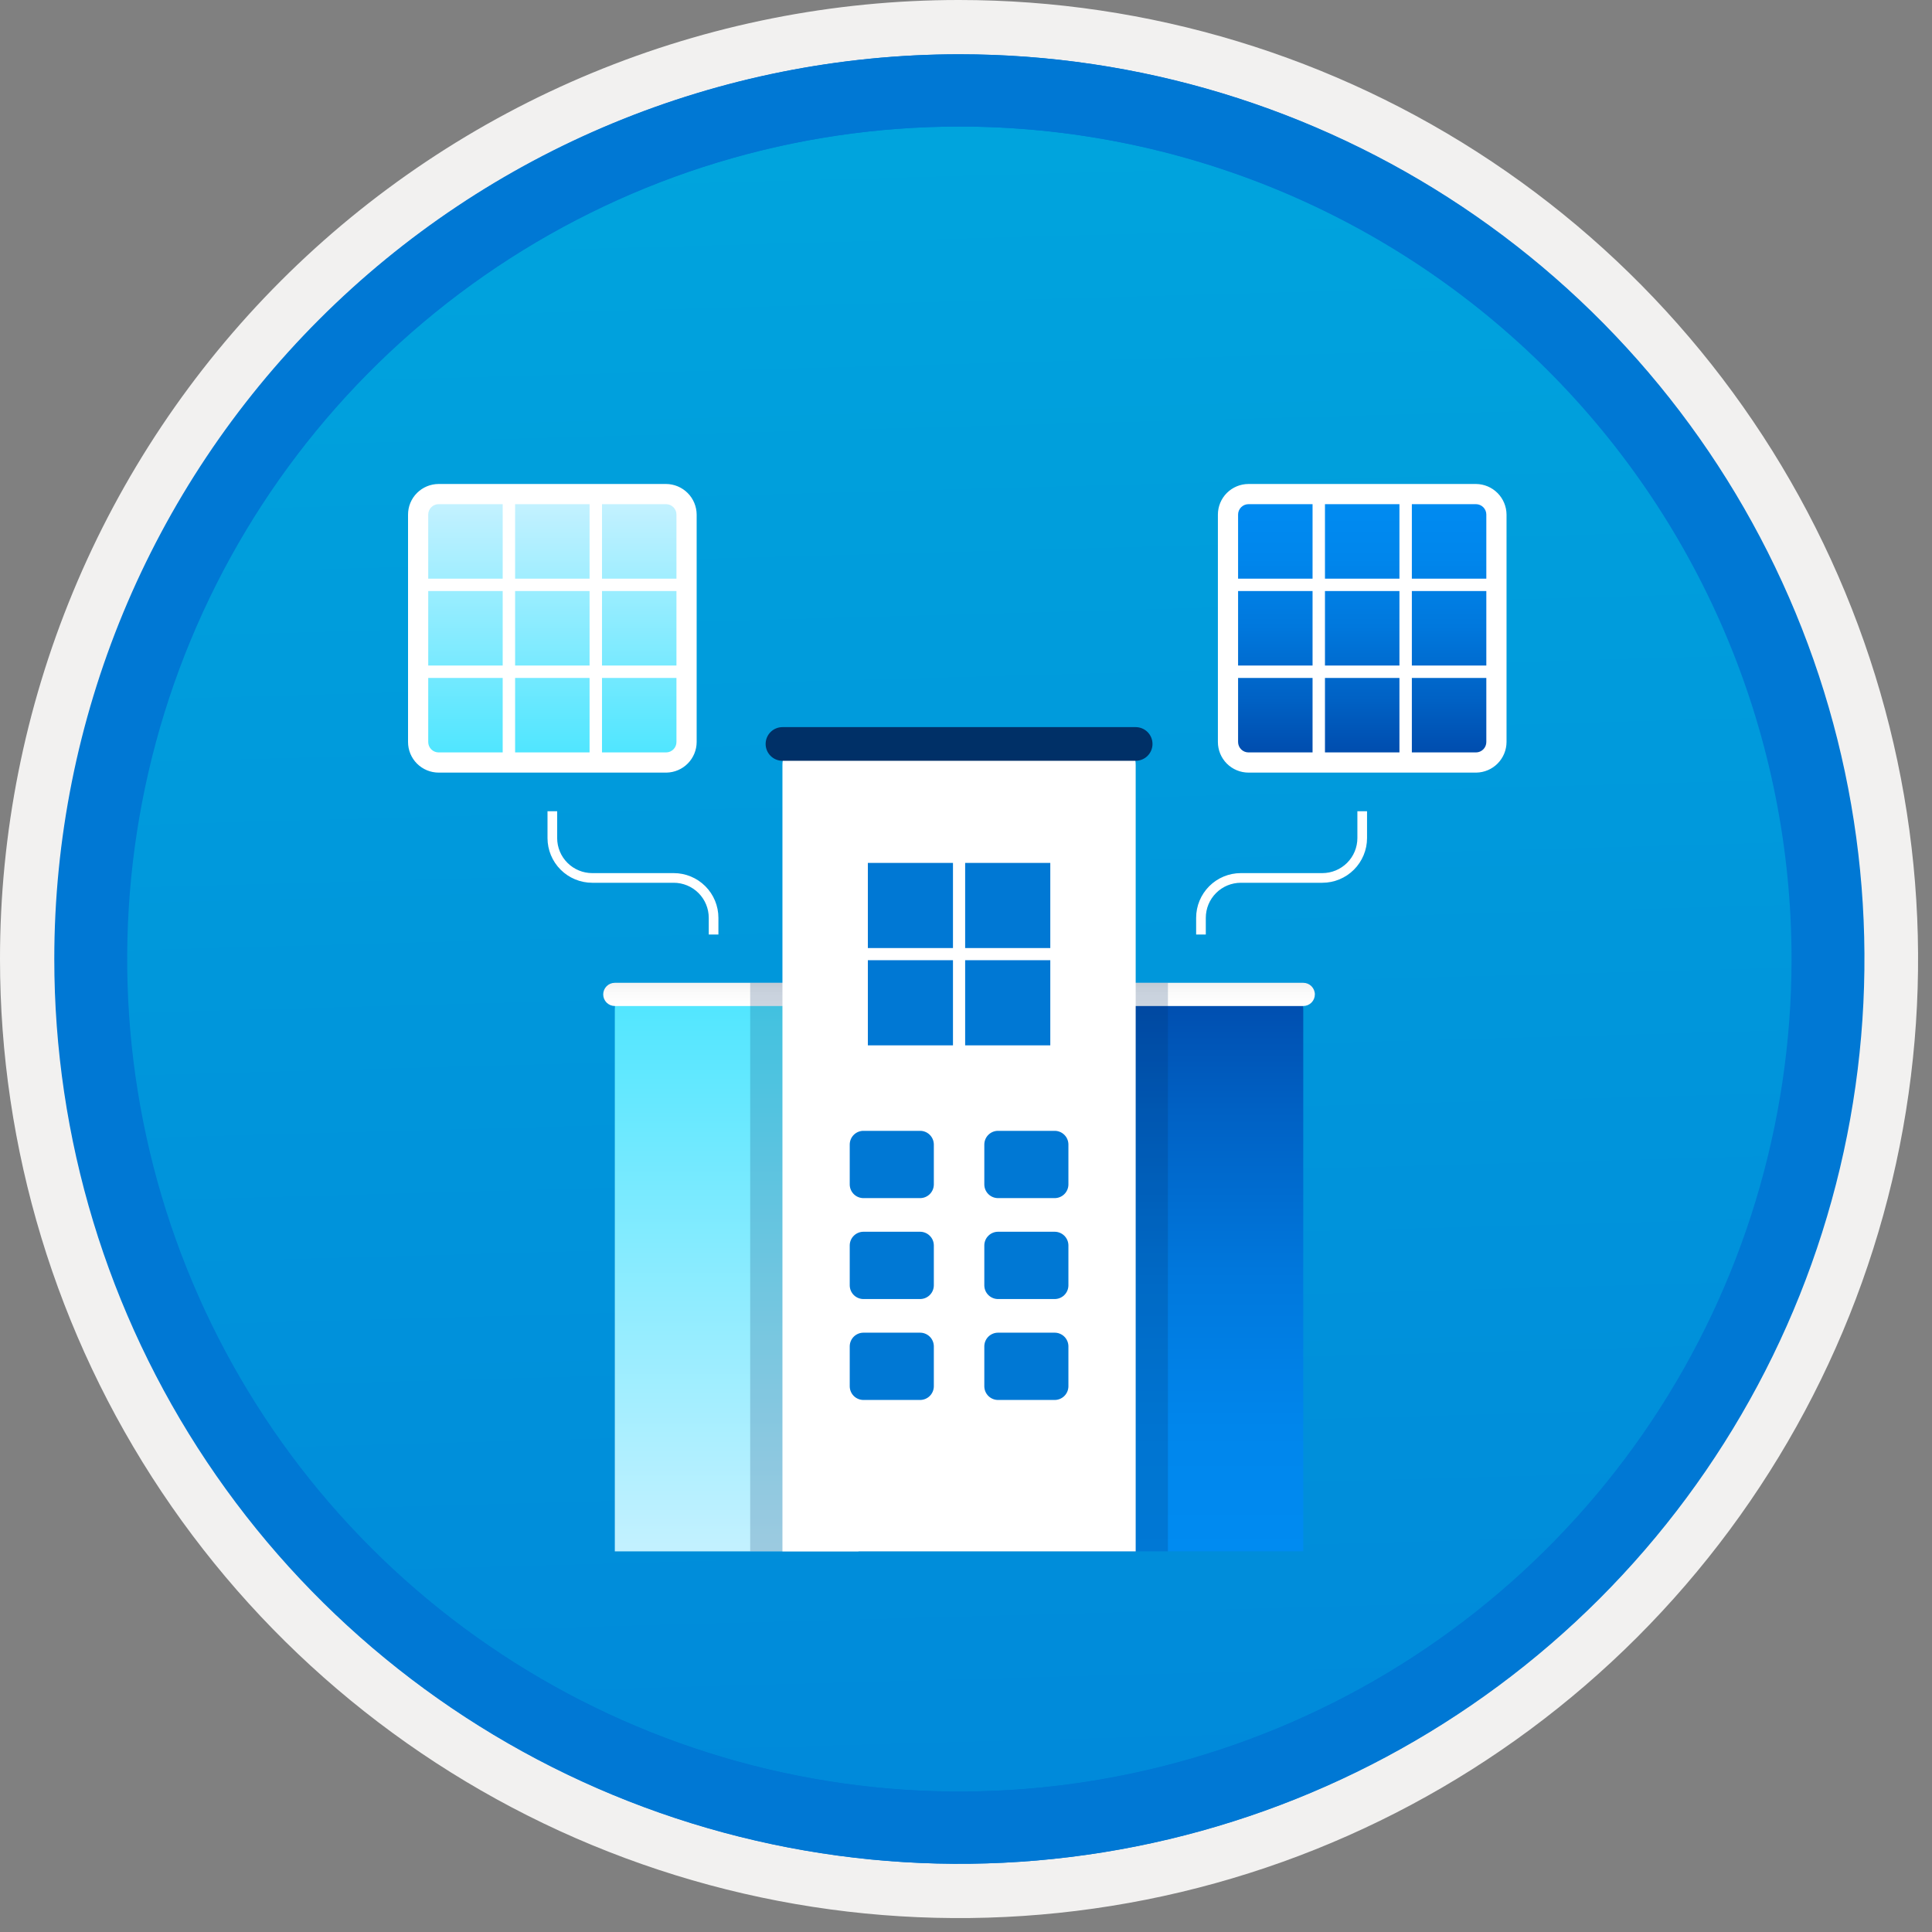 <svg width="100" height="100" viewBox="0 0 100 100" fill="none" xmlns="http://www.w3.org/2000/svg">
<rect x="0" y="0" width="100" height="100" fill="#808080" stroke="none"/>
<g clip-path="url(#clip0_1112_461)">
<path d="M49.64 96.45C40.382 96.45 31.332 93.705 23.634 88.561C15.936 83.418 9.936 76.107 6.393 67.553C2.85 59 1.923 49.588 3.73 40.508C5.536 31.428 9.994 23.087 16.54 16.54C23.087 9.994 31.428 5.536 40.508 3.729C49.588 1.923 59 2.85 67.553 6.393C76.107 9.936 83.418 15.936 88.561 23.634C93.705 31.332 96.45 40.382 96.45 49.64C96.451 55.787 95.24 61.874 92.888 67.554C90.535 73.233 87.088 78.394 82.741 82.741C78.394 87.087 73.234 90.535 67.554 92.888C61.875 95.24 55.787 96.45 49.64 96.45V96.45Z" fill="url(#paint0_linear_1112_461)"/>
<path fill-rule="evenodd" clip-rule="evenodd" d="M95.54 49.64C95.54 58.718 92.848 67.593 87.805 75.141C82.761 82.689 75.592 88.572 67.205 92.046C58.818 95.52 49.589 96.429 40.685 94.658C31.782 92.887 23.603 88.515 17.184 82.096C10.765 75.677 6.393 67.498 4.622 58.595C2.851 49.691 3.76 40.462 7.234 32.075C10.708 23.688 16.591 16.519 24.139 11.476C31.688 6.432 40.562 3.74 49.64 3.74C55.668 3.74 61.636 4.927 67.205 7.234C72.774 9.541 77.834 12.921 82.096 17.184C86.359 21.446 89.739 26.506 92.046 32.075C94.353 37.644 95.54 43.612 95.54 49.64V49.64ZM49.64 3.62732e-07C59.458 3.62732e-07 69.055 2.911 77.219 8.366C85.382 13.82 91.744 21.573 95.501 30.644C99.258 39.714 100.242 49.695 98.326 59.324C96.411 68.954 91.683 77.799 84.741 84.741C77.799 91.683 68.954 96.411 59.324 98.326C49.695 100.242 39.714 99.258 30.644 95.501C21.573 91.744 13.82 85.382 8.366 77.219C2.911 69.055 3.62732e-07 59.458 3.62732e-07 49.64C-0.001 43.121 1.283 36.666 3.777 30.643C6.271 24.62 9.928 19.147 14.537 14.537C19.147 9.928 24.62 6.271 30.643 3.777C36.666 1.283 43.121 -0.001 49.64 3.62732e-07V3.62732e-07Z" fill="#F2F1F0"/>
<path fill-rule="evenodd" clip-rule="evenodd" d="M92.73 49.64C92.73 58.163 90.202 66.493 85.468 73.58C80.733 80.666 74.003 86.189 66.129 89.45C58.256 92.711 49.592 93.565 41.233 91.902C32.874 90.24 25.197 86.136 19.17 80.109C13.144 74.083 9.04 66.405 7.378 58.047C5.715 49.688 6.568 41.024 9.83 33.15C13.091 25.277 18.614 18.547 25.7 13.812C32.786 9.077 41.117 6.55 49.64 6.55C55.298 6.55 60.902 7.664 66.13 9.829C71.358 11.995 76.108 15.169 80.11 19.17C84.111 23.171 87.285 27.922 89.45 33.15C91.616 38.378 92.73 43.981 92.73 49.64V49.64ZM49.64 2.81C58.902 2.81 67.956 5.557 75.657 10.702C83.358 15.848 89.36 23.162 92.905 31.719C96.449 40.276 97.377 49.692 95.57 58.776C93.763 67.86 89.303 76.205 82.753 82.754C76.204 89.303 67.86 93.763 58.776 95.57C49.691 97.377 40.276 96.45 31.718 92.905C23.161 89.361 15.848 83.359 10.702 75.657C5.556 67.956 2.81 58.902 2.81 49.64C2.811 37.22 7.745 25.31 16.527 16.528C25.309 7.745 37.22 2.811 49.64 2.81V2.81Z" fill="#0078D4"/>
<path fill-rule="evenodd" clip-rule="evenodd" d="M92.764 49.64C92.764 58.163 90.237 66.493 85.502 73.58C80.767 80.666 74.037 86.189 66.164 89.45C58.29 92.711 49.626 93.565 41.267 91.902C32.909 90.24 25.231 86.136 19.204 80.109C13.178 74.083 9.074 66.405 7.412 58.047C5.749 49.688 6.602 41.024 9.864 33.15C13.125 25.277 18.648 18.547 25.734 13.812C32.82 9.077 41.151 6.55 49.674 6.55C55.333 6.55 60.936 7.664 66.164 9.829C71.392 11.995 76.142 15.169 80.144 19.17C84.145 23.171 87.319 27.922 89.484 33.15C91.65 38.378 92.764 43.981 92.764 49.64V49.64ZM49.674 2.81C58.936 2.81 67.99 5.557 75.691 10.702C83.392 15.848 89.395 23.162 92.939 31.719C96.484 40.276 97.411 49.692 95.604 58.776C93.797 67.86 89.337 76.205 82.788 82.754C76.238 89.303 67.894 93.763 58.81 95.57C49.726 97.377 40.31 96.45 31.753 92.905C23.196 89.361 15.882 83.359 10.736 75.657C5.59 67.956 2.844 58.902 2.844 49.64C2.845 37.22 7.779 25.31 16.561 16.528C25.343 7.745 37.254 2.811 49.674 2.81V2.81Z" fill="#0078D4"/>
<path d="M44.435 80.298H31.823V52.229C31.823 51.81 32.025 51.471 32.273 51.471H43.984C44.233 51.471 44.435 51.81 44.435 52.229V80.298Z" fill="url(#paint1_linear_1112_461)"/>
<path d="M31.823 50.87H44.435C44.594 50.87 44.747 50.933 44.859 51.046C44.972 51.159 45.035 51.311 45.035 51.471C45.035 51.63 44.972 51.783 44.859 51.895C44.747 52.008 44.594 52.071 44.435 52.071H31.823C31.664 52.071 31.511 52.008 31.398 51.895C31.286 51.783 31.222 51.63 31.222 51.471C31.222 51.311 31.286 51.159 31.398 51.046C31.511 50.933 31.664 50.87 31.823 50.87Z" fill="url(#paint2_linear_1112_461)"/>
<path d="M67.456 80.298H54.844V52.229C54.844 51.81 55.046 51.471 55.295 51.471H67.006C67.254 51.471 67.456 51.81 67.456 52.229V80.298Z" fill="url(#paint3_linear_1112_461)"/>
<path d="M54.844 50.87H67.456C67.615 50.87 67.768 50.933 67.881 51.046C67.993 51.159 68.057 51.311 68.057 51.471C68.057 51.63 67.993 51.783 67.881 51.895C67.768 52.008 67.615 52.071 67.456 52.071H54.844C54.685 52.071 54.532 52.008 54.42 51.895C54.307 51.783 54.244 51.63 54.244 51.471C54.244 51.311 54.307 51.159 54.42 51.046C54.532 50.933 54.685 50.87 54.844 50.87Z" fill="url(#paint4_linear_1112_461)"/>
<path opacity="0.2" d="M60.452 50.87H38.83V80.297H60.452V50.87Z" fill="#003067"/>
<path d="M58.783 80.298H40.499V39.607C40.499 39 40.792 38.507 41.152 38.507H58.13C58.49 38.507 58.783 39 58.783 39.607L58.783 80.298Z" fill="white"/>
<path d="M47.609 62.014H44.707C44.519 62.018 44.336 61.947 44.2 61.816C44.064 61.685 43.986 61.506 43.982 61.318V59.228C43.986 59.04 44.064 58.86 44.2 58.73C44.336 58.599 44.519 58.528 44.707 58.532H47.609C47.798 58.528 47.98 58.599 48.116 58.73C48.252 58.86 48.331 59.04 48.335 59.228V61.318C48.331 61.506 48.252 61.685 48.116 61.816C47.98 61.947 47.798 62.018 47.609 62.014V62.014Z" fill="#0078D4"/>
<path d="M54.575 62.014H51.673C51.485 62.018 51.302 61.947 51.166 61.816C51.03 61.685 50.952 61.506 50.948 61.318V59.228C50.952 59.04 51.03 58.86 51.166 58.73C51.302 58.599 51.485 58.528 51.673 58.532H54.575C54.764 58.528 54.946 58.599 55.082 58.73C55.218 58.86 55.297 59.04 55.301 59.228V61.318C55.297 61.506 55.218 61.685 55.082 61.816C54.946 61.947 54.764 62.018 54.575 62.014V62.014Z" fill="#0078D4"/>
<path d="M47.609 67.238H44.707C44.519 67.242 44.336 67.17 44.2 67.04C44.064 66.909 43.986 66.73 43.982 66.541V64.452C43.986 64.263 44.064 64.084 44.2 63.954C44.336 63.823 44.519 63.752 44.707 63.755H47.609C47.798 63.752 47.98 63.823 48.116 63.954C48.252 64.084 48.331 64.263 48.335 64.452V66.541C48.331 66.73 48.252 66.909 48.116 67.04C47.98 67.17 47.798 67.242 47.609 67.238V67.238Z" fill="#0078D4"/>
<path d="M54.575 67.238H51.673C51.485 67.242 51.302 67.17 51.166 67.04C51.03 66.909 50.952 66.73 50.948 66.541V64.452C50.952 64.263 51.03 64.084 51.166 63.954C51.302 63.823 51.485 63.752 51.673 63.755H54.575C54.764 63.752 54.946 63.823 55.082 63.954C55.218 64.084 55.297 64.263 55.301 64.452V66.541C55.297 66.73 55.218 66.909 55.082 67.04C54.946 67.17 54.764 67.242 54.575 67.238V67.238Z" fill="#0078D4"/>
<path d="M47.609 72.462H44.707C44.519 72.466 44.336 72.394 44.2 72.264C44.064 72.133 43.986 71.954 43.982 71.765V69.676C43.986 69.487 44.064 69.308 44.2 69.177C44.336 69.047 44.519 68.976 44.707 68.979H47.609C47.798 68.976 47.98 69.047 48.116 69.177C48.252 69.308 48.331 69.487 48.335 69.676V71.765C48.331 71.954 48.252 72.133 48.116 72.264C47.98 72.394 47.798 72.466 47.609 72.462V72.462Z" fill="#0078D4"/>
<path d="M54.575 72.462H51.673C51.485 72.466 51.302 72.394 51.166 72.264C51.03 72.133 50.952 71.954 50.948 71.765V69.676C50.952 69.487 51.03 69.308 51.166 69.177C51.302 69.047 51.485 68.976 51.673 68.979H54.575C54.764 68.976 54.946 69.047 55.082 69.177C55.218 69.308 55.297 69.487 55.301 69.676V71.765C55.297 71.954 55.218 72.133 55.082 72.264C54.946 72.394 54.764 72.466 54.575 72.462V72.462Z" fill="#0078D4"/>
<path d="M40.499 37.636H58.783C59.014 37.636 59.235 37.728 59.398 37.891C59.562 38.055 59.653 38.276 59.653 38.507C59.653 38.738 59.562 38.959 59.398 39.123C59.235 39.286 59.014 39.378 58.783 39.378H40.499C40.268 39.378 40.047 39.286 39.884 39.123C39.72 38.959 39.629 38.738 39.629 38.507C39.629 38.393 39.651 38.279 39.695 38.174C39.739 38.068 39.803 37.972 39.884 37.891C39.965 37.811 40.06 37.746 40.166 37.703C40.272 37.659 40.385 37.636 40.499 37.636Z" fill="#003067"/>
<path d="M49.326 49.071H44.92V44.664H49.326V49.071ZM54.363 49.071H49.956V44.664H54.363L54.363 49.071ZM49.326 54.107H44.92V49.7H49.326V54.107ZM54.363 54.107H49.956V49.7H54.363L54.363 54.107Z" fill="#0078D4"/>
<path d="M22.703 39.99C22.284 39.989 21.881 39.822 21.584 39.526C21.287 39.229 21.12 38.826 21.12 38.407V26.634C21.12 26.215 21.287 25.812 21.584 25.515C21.881 25.219 22.284 25.052 22.703 25.051H34.483C34.901 25.055 35.3 25.224 35.595 25.52C35.89 25.816 36.057 26.217 36.059 26.634V38.407C36.058 38.822 35.893 39.221 35.601 39.517C35.309 39.813 34.913 39.983 34.497 39.99H22.703Z" fill="white"/>
<path d="M26.662 35.09H30.516V38.945H26.662V35.09ZM22.165 29.951H26.019V26.096H22.703C22.56 26.096 22.423 26.153 22.323 26.254C22.222 26.355 22.165 26.492 22.165 26.634L22.165 29.951ZM22.703 38.945H26.019V35.09H22.165V38.407C22.165 38.549 22.221 38.686 22.322 38.787C22.423 38.888 22.56 38.945 22.703 38.945L22.703 38.945ZM22.165 34.448H26.019V30.593H22.165L22.165 34.448ZM31.159 38.945H34.483C34.625 38.943 34.759 38.885 34.858 38.784C34.958 38.684 35.013 38.548 35.013 38.407V35.09H31.159L31.159 38.945ZM26.662 34.448H30.516V30.593H26.662L26.662 34.448ZM31.159 34.448H35.013V30.593H31.159L31.159 34.448ZM31.159 26.096V29.951H35.013V26.634C35.013 26.493 34.958 26.357 34.858 26.257C34.759 26.156 34.625 26.098 34.483 26.096L31.159 26.096ZM26.662 29.951H30.516V26.096H26.662L26.662 29.951Z" fill="url(#paint5_linear_1112_461)"/>
<path d="M64.621 39.99C64.202 39.989 63.799 39.822 63.502 39.526C63.206 39.229 63.039 38.826 63.038 38.407V26.634C63.039 26.215 63.206 25.812 63.502 25.515C63.799 25.219 64.202 25.052 64.621 25.051H76.401C76.819 25.055 77.219 25.224 77.513 25.52C77.808 25.816 77.975 26.217 77.978 26.634V38.407C77.976 38.822 77.811 39.221 77.519 39.517C77.228 39.813 76.831 39.983 76.415 39.99H64.621Z" fill="white"/>
<path d="M68.58 35.09H72.435V38.945H68.58V35.09ZM64.083 29.951H67.938V26.096H64.621C64.479 26.096 64.342 26.153 64.241 26.254C64.14 26.355 64.083 26.492 64.083 26.634L64.083 29.951ZM64.621 38.945H67.938V35.09H64.083V38.407C64.083 38.549 64.14 38.686 64.241 38.787C64.342 38.888 64.479 38.945 64.621 38.945L64.621 38.945ZM64.083 34.448H67.938V30.593H64.083L64.083 34.448ZM73.077 38.945H76.402C76.543 38.943 76.678 38.885 76.777 38.784C76.876 38.684 76.932 38.548 76.932 38.407V35.09H73.077L73.077 38.945ZM68.58 34.448H72.435V30.593H68.58L68.58 34.448ZM73.077 34.448H76.932V30.593H73.077L73.077 34.448ZM73.077 26.096V29.951H76.932V26.634C76.932 26.493 76.876 26.357 76.777 26.257C76.678 26.156 76.543 26.098 76.402 26.096L73.077 26.096ZM68.58 29.951H72.435V26.096H68.58L68.58 29.951Z" fill="url(#paint6_linear_1112_461)"/>
<path d="M28.589 41.989V43.378C28.589 43.925 28.806 44.45 29.194 44.837C29.581 45.224 30.106 45.442 30.653 45.442H34.871C35.418 45.442 35.943 45.659 36.33 46.046C36.717 46.433 36.935 46.958 36.935 47.506V48.371" stroke="white" stroke-width="0.5" stroke-miterlimit="10"/>
<path d="M70.508 41.989V43.378C70.508 43.925 70.29 44.45 69.903 44.837C69.516 45.224 68.991 45.442 68.444 45.442H64.226C63.679 45.442 63.154 45.659 62.767 46.046C62.38 46.433 62.162 46.958 62.162 47.506V48.371" stroke="white" stroke-width="0.5" stroke-miterlimit="10"/>
</g>
<defs>
<linearGradient id="paint0_linear_1112_461" x1="47.87" y1="-15.153" x2="51.852" y2="130.615" gradientUnits="userSpaceOnUse">
<stop stop-color="#00ABDE"/>
<stop offset="1" stop-color="#007ED8"/>
</linearGradient>
<linearGradient id="paint1_linear_1112_461" x1="38.129" y1="80.298" x2="38.129" y2="51.471" gradientUnits="userSpaceOnUse">
<stop offset="0.001" stop-color="#C3F1FF"/>
<stop offset="1" stop-color="#50E6FF"/>
</linearGradient>
<linearGradient id="paint2_linear_1112_461" x1="38.129" y1="52.028" x2="38.129" y2="50.896" gradientUnits="userSpaceOnUse">
<stop stop-color="white"/>
<stop offset="0.56" stop-color="#FBFBFB"/>
<stop offset="1" stop-color="#F2F2F2"/>
</linearGradient>
<linearGradient id="paint3_linear_1112_461" x1="61.15" y1="80.298" x2="61.15" y2="51.471" gradientUnits="userSpaceOnUse">
<stop stop-color="#008BF1"/>
<stop offset="0.22" stop-color="#0086EC"/>
<stop offset="0.49" stop-color="#0078DD"/>
<stop offset="0.79" stop-color="#0061C4"/>
<stop offset="1" stop-color="#004DAE"/>
</linearGradient>
<linearGradient id="paint4_linear_1112_461" x1="38.129" y1="52.028" x2="38.129" y2="50.896" gradientUnits="userSpaceOnUse">
<stop stop-color="white"/>
<stop offset="0.56" stop-color="#FBFBFB"/>
<stop offset="1" stop-color="#F2F2F2"/>
</linearGradient>
<linearGradient id="paint5_linear_1112_461" x1="28.589" y1="38.945" x2="28.589" y2="26.096" gradientUnits="userSpaceOnUse">
<stop stop-color="#50E6FF"/>
<stop offset="0.999" stop-color="#C3F1FF"/>
</linearGradient>
<linearGradient id="paint6_linear_1112_461" x1="70.507" y1="38.945" x2="70.507" y2="26.096" gradientUnits="userSpaceOnUse">
<stop stop-color="#004DAE"/>
<stop offset="0.21" stop-color="#0061C4"/>
<stop offset="0.51" stop-color="#0078DD"/>
<stop offset="0.78" stop-color="#0086EC"/>
<stop offset="1" stop-color="#008BF1"/>
</linearGradient>
<clipPath id="clip0_1112_461">
<rect width="99.28" height="99.28" fill="white"/>
</clipPath>
</defs>
</svg>
